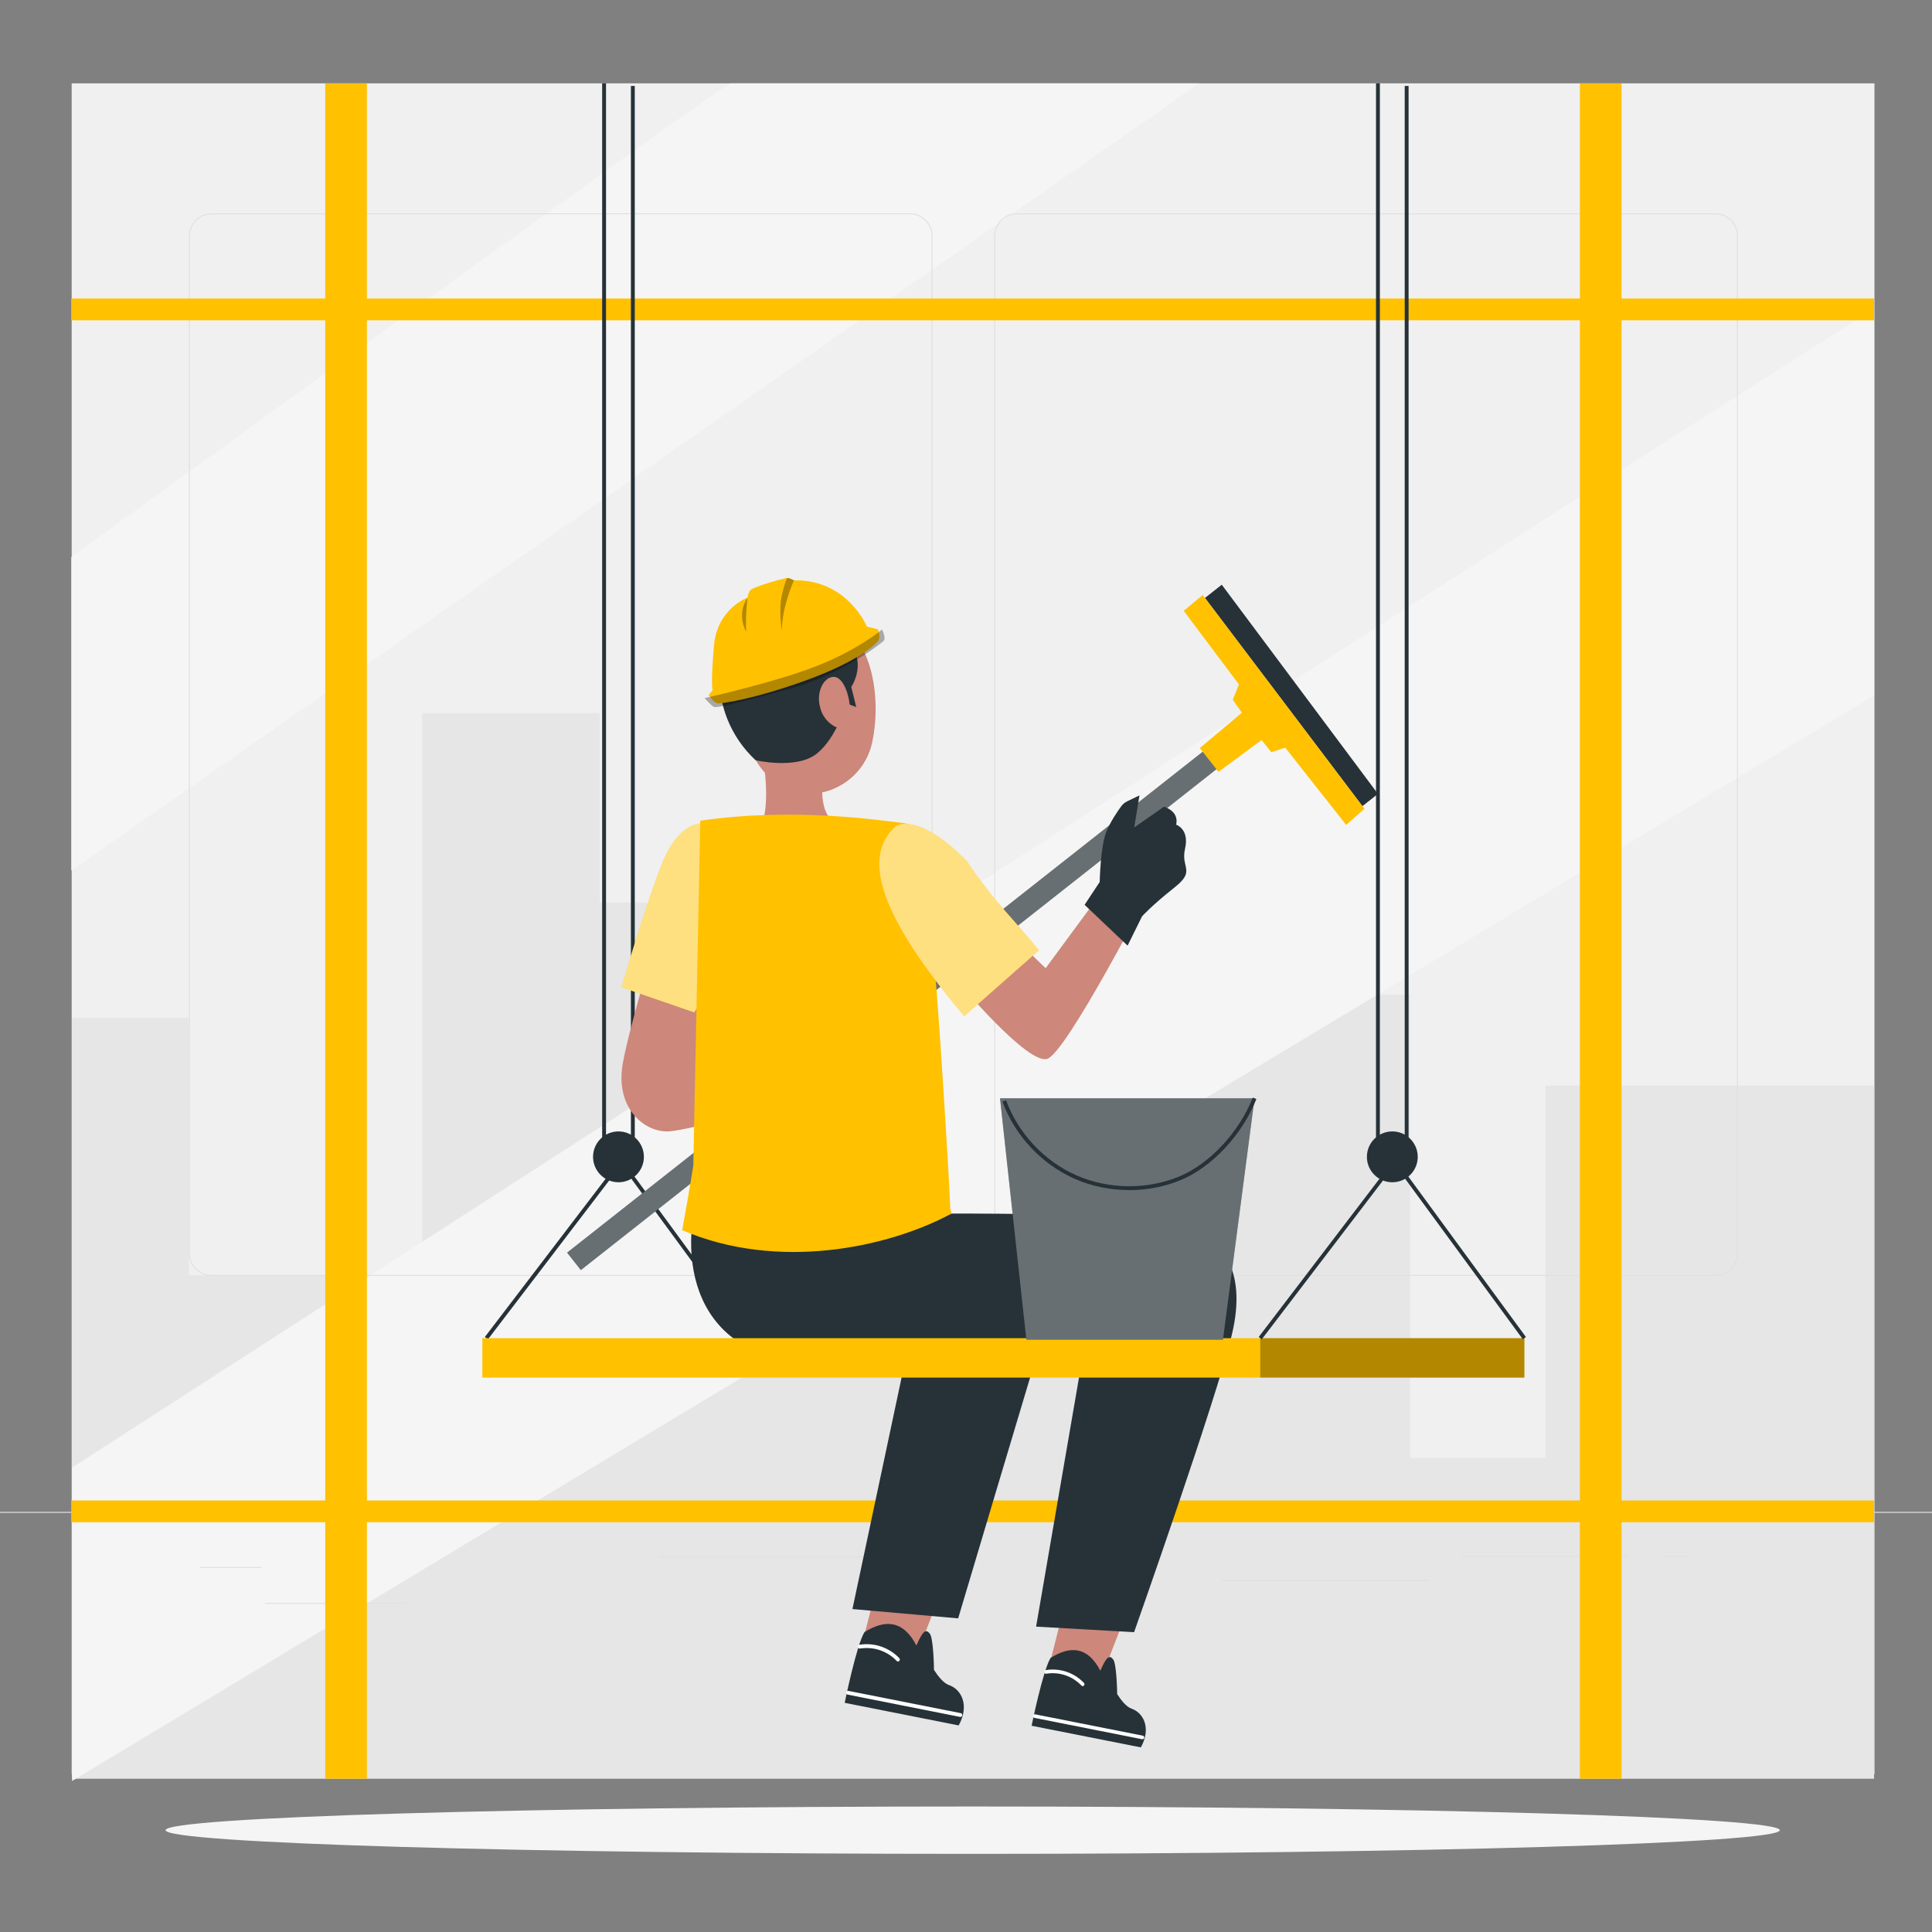 <svg xmlns="http://www.w3.org/2000/svg" viewBox="0 0 500 500"><rect x="0" y="0" width="500" height="500" fill="#808080" stroke="none"/><g id="freepik--background-complete--inject-32"><g><rect x="18.55" y="21.57" width="466.56" height="437.53" style="fill:#f0f0f0;"></rect><polygon points="18.65 263.43 48.88 263.43 48.88 330.03 109.28 330.03 109.28 184.57 155.19 184.57 155.19 233.55 221.71 233.55 221.71 330.28 288.35 330.28 288.35 257.43 364.93 257.43 364.93 377.32 399.95 377.32 399.95 280.94 485.01 280.94 485.01 460.34 18.65 460.34 18.65 263.43" style="fill:#e6e6e6;"></polygon><path d="M189.05,21.57c-1.65,0-170.6,122.6-170.6,122.6v81.11L310.35,21.57h-121.3Z" style="fill:#f5f5f5;"></path><path d="M485.01,80.05c-1.65,0-466.36,299.76-466.36,299.76v81.11L485.01,179.97V80.05Z" style="fill:#f5f5f5;"></path></g><g><g><g><path d="M443.92,330.2h-180.75c-3.23,0-5.86-2.63-5.86-5.86V61.06c0-3.23,2.63-5.86,5.86-5.86h180.75c3.23,0,5.86,2.63,5.86,5.86V324.34c0,3.23-2.63,5.86-5.86,5.86ZM263.17,55.45c-3.09,0-5.61,2.52-5.61,5.61V324.34c0,3.09,2.52,5.61,5.61,5.61h180.75c3.09,0,5.61-2.52,5.61-5.61V61.06c0-3.09-2.52-5.61-5.61-5.61h-180.75Z" style="fill:#e0e0e0;"></path><path d="M235.49,330.2H54.75c-3.23,0-5.86-2.63-5.86-5.86V61.06c0-3.23,2.63-5.86,5.86-5.86H235.49c3.23,0,5.86,2.63,5.86,5.86V324.34c0,3.23-2.63,5.86-5.86,5.86ZM54.75,55.45c-3.09,0-5.61,2.52-5.61,5.61V324.34c0,3.09,2.52,5.61,5.61,5.61H235.49c3.09,0,5.61-2.52,5.61-5.61V61.06c0-3.09-2.52-5.61-5.61-5.61H54.75Z" style="fill:#e0e0e0;"></path></g><rect x="0" y="391.27" width="500" height=".25" style="fill:#e0e0e0;"></rect></g><rect x="51.67" y="405.53" width="16.06" height=".25" style="fill:#e0e0e0;"></rect><rect x="170.35" y="402.82" width="53.53" height=".25" style="fill:#e0e0e0;"></rect><rect x="68.73" y="414.82" width="36.25" height=".25" style="fill:#e0e0e0;"></rect><rect x="378.35" y="402.69" width="43.19" height=".25" style="fill:#e0e0e0;"></rect><rect x="430.45" y="402.69" width="6.33" height=".25" style="fill:#e0e0e0;"></rect><rect x="316.21" y="408.92" width="53.89" height=".25" style="fill:#e0e0e0;"></rect></g></g><g id="freepik--Shadow--inject-32"><path d="M460.61,473.65c0,3.39-93.52,6.13-208.88,6.13s-208.88-2.75-208.88-6.13,93.52-6.13,208.88-6.13,208.88,2.75,208.88,6.13Z" style="fill:#f5f5f5;"></path></g><g id="freepik--Window--inject-32"><g><rect x="84.17" y="21.57" width="10.78" height="438.76" style="fill:#FFC100;"></rect><rect x="408.87" y="21.57" width="10.78" height="438.76" style="fill:#FFC100;"></rect><rect x="18.45" y="77.26" width="466.56" height="5.63" style="fill:#FFC100;"></rect><rect x="18.45" y="388.32" width="466.56" height="5.63" style="fill:#FFC100;"></rect></g></g><g id="freepik--Character--inject-32"><g><g><polygon points="126.28 346.62 125.48 346.01 160.76 299.79 194.65 346.02 193.84 346.61 160.75 301.46 126.28 346.62" style="fill:#263238;"></polygon><path d="M166.64,299.39c0,3.63-2.95,6.58-6.58,6.58s-6.58-2.95-6.58-6.58,2.95-6.58,6.58-6.58,6.58,2.95,6.58,6.58Z" style="fill:#263238;"></path><polygon points="164.28 301.13 155.84 301.13 155.84 21.57 156.84 21.57 156.84 300.13 163.28 300.13 163.28 22.24 164.28 22.24 164.28 301.13" style="fill:#263238;"></polygon></g><g><g><path d="M225.57,192.75c-.14,.57-.31,1.13-.52,1.69-1.15,3.15-3.24,5.89-6,7.85-.69,.5-1.43,.95-2.19,1.33-6.01,3.16-13.42,2-18.14-2.84-6.07-6.03-5.91-12.99-6.6-24.77-.18-2.53,.24-5.07,1.23-7.41,3.48-8.23,13.08-12.13,21.45-8.71h0c11.71,4.71,13.32,22.23,10.77,32.85Z" style="fill:#cd877b;"></path><path d="M194.88,217.57c5.91,5.27,20.37,3.33,20.37,3.33,0,0,9.03-2.44,7.12-5.2-5.31-.86-7.89-3.3-8.95-6.44-.58-1.94-.76-3.96-.53-5.97,.08-1.12,.23-2.23,.45-3.33l-17.88-13.01c2.34,8.59,5.21,24.4-.58,30.62Z" style="fill:#cd877b;"></path><path d="M219.01,182.03l2.58,.95-1.28-5.19s3.78-5.67,0-10.59c0,0,6.28-2.51,.38-7.9-2.19-2.01-.76-.61-7.97-3.68-3.91-1.69-16.14-1.81-16.74,3.08,0,0-8.81,0-9.76,14.74-.56,8.75,2.85,17.28,9.33,23.31,0,0,10.64,2.47,15.86-1.73,5.22-4.2,7.6-12.99,7.6-12.99Z" style="fill:#263238;"></path><path d="M212.2,182.87c.46,2.24,1.92,4.17,3.98,5.23,2.44,1.02,4.05-2.35,3.69-5.9-.33-3.15-1.99-7.57-4.6-6.98s-3.92,4.47-3.07,7.64Z" style="fill:#cd877b;"></path><path d="M183.43,179.84s1.21,2.06,2.3,2.18c1.09,.12,9.73-1.17,23.04-6.01,13.31-4.84,17.74-9.24,18.47-10.09s0-3.03,0-3.03l-2.9-.73s-5-12.22-18.84-11.98c0,0-1.13-.61-1.73-.61s-9.08,2.3-9.68,3.27-.61,1.82-.61,1.82c0,0-7.87,2.78-8.71,12.46-.85,9.68-.36,11.5-.36,11.5l-.97,1.21Z" style="fill:#FFC100;"></path><path d="M205.49,150.19s-3.2,6.84-3.13,13.12c0,0-.91-5.44,0-9.35,.91-3.91,1.4-4.37,1.4-4.37,.45-.02,1.07,.29,1.73,.61Z" style="opacity:.3;"></path><path d="M182.37,180.65s17.92-3.97,28.85-8.23c10.93-4.26,17.04-9.51,17.04-9.51,0,0,1.22,2.35,.34,3.05-.89,.69-10.41,8.49-24.49,12.36-14.08,3.87-18.62,4.93-19.34,4.63s-2.41-2.28-2.41-2.28Z" style="opacity:.3;"></path><path d="M193.47,154.67s-.56,4.12-.38,8.81c0,0-2.6-4.41,.38-8.81Z" style="opacity:.3;"></path></g><g><polygon points="311.84 154.75 316.19 151.32 356.61 205.46 352.59 208.63 311.84 154.75" style="fill:#263238;"></polygon><rect x="230.92" y="150.7" width="5.75" height="217.1" transform="translate(292.71 -84.84) rotate(51.76)" style="fill:#263238;"></rect><rect x="230.92" y="150.7" width="5.75" height="217.1" transform="translate(292.71 -84.84) rotate(51.76)" style="fill:#fff; opacity:.3;"></rect><polygon points="306.35 158.08 311.26 153.98 353.12 209.33 348.38 213.47 332.62 193.49 329.01 194.67 326.49 191.52 315.35 199.75 310.51 193.61 321.4 184.45 319.05 181.1 320.64 177.13 306.35 158.08" style="fill:#FFC100;"></polygon></g><path d="M248.21,254.4s17.77,21.22,22.81,19.63c5.04-1.59,27-44.34,27-44.34l-9.22-3.8-18.19,24.68-17.89-17.27-4.51,21.11Z" style="fill:#cd877b;"></path><path d="M223.44,424.07c.48-1.53,5.78-22.89,5.78-22.89,0,0,19.57,1.37,18.56,1.6-1.01,.23-10.81,26.21-10.81,26.21l-13.53-4.91Z" style="fill:#cd877b;"></path><g><path d="M223.73,422.38c-2.09,3.38-5.12,18.31-5.12,18.31l29.49,5.85c2.82-5.06,.83-9.28-2.51-10.45-1.44-.5-2.88-2.36-3.88-3.94,.03-.17-.14-8.83-1.18-9.45,0,0-.6-1.01-1.42-.28-.82,.73-1.94,3.43-1.94,3.43-3.48-6.62-8.14-6.75-13.43-3.47Z" style="fill:#263238;"></path><path d="M222.52,426.65c3.57-.57,7.06,.6,9.56,3.21,.44,.46,1.09-.28,.65-.74-2.67-2.78-6.48-4.07-10.29-3.46-.62,.1-.55,1.08,.07,.98h0Z" style="fill:#fff;"></path><path d="M248.44,444.33h0l-29.06-5.76c-.27-.05-.44-.31-.39-.58,.05-.27,.31-.44,.58-.39h0l29.06,5.76c.27,.05,.44,.31,.39,.58-.05,.27-.31,.44-.58,.39Z" style="fill:#fff;"></path></g><path d="M271.61,430.69c.46-1.47,5.54-21.94,5.54-21.94,0,0,18.76,1.31,17.79,1.53-.97,.22-10.36,25.12-10.36,25.12l-12.97-4.71Z" style="fill:#cd877b;"></path><path d="M220.61,416.42l13.8-65s33.59,.54,33.17,1.78c-.41,1.24-19.61,65.63-19.61,65.63l-27.36-2.41Z" style="fill:#263238;"></path><path d="M179.52,314.28s-7.78,35.68,30.26,38.89h70.04l-11.68,67.8,25.36,1.44s21.45-60.75,25.34-77.16-2.04-26.39-16.74-29.24c-14.7-2.85-90.17-1.74-90.17-1.74h-32.43Z" style="fill:#263238;"></path><g><path d="M174.43,227.41s-11.47,37.18-13.29,48c-1.98,11.76,6.1,17.98,12.31,17.36,5.8-.58,25.28-5.88,25.28-5.88l-24.29-59.48Z" style="fill:#cd877b;"></path><path d="M185.9,211.93s-3.78,.83-5.67,1.36c-3.94,1.1-6.8,5.17-8.51,9.25-4.19,9.96-10.89,32.97-10.89,32.97l18.87,6.5,12.38-21.99-6.17-28.1Z" style="fill:#FFC100;"></path><path d="M185.9,211.93s-5.39,.57-8.37,2.67c-2.27,1.59-4.16,4.01-5.81,7.94-4.19,9.96-10.89,32.97-10.89,32.97l18.87,6.5,12.38-21.99-6.17-28.1Z" style="fill:#fff; opacity:.5;"></path><path d="M233.35,212.94c-5.88-.63-27.83-4.08-52.12-.54l-1.8,89.18s-.73,5-2.88,16.79c24.69,10.6,53.21,4.6,69.73-4.31-.66-2.96-.05,2.29-.9-12.07-1.49-25.3-3.94-64.75-7.09-87.59-.09-.56-4.35-1.4-4.94-1.47Z" style="fill:#FFC100;"></path><path d="M231.73,213.88c-6.61,6.26-8.35,18.1,17.81,49.11l19.33-17.05c-5.81-7.31-11.49-12.37-18.71-23.17-13.04-13.14-18.42-8.89-18.42-8.89Z" style="fill:#FFC100;"></path><path d="M231.73,213.88c-6.61,6.26-8.35,18.1,17.81,49.11l19.33-17.05c-5.81-7.31-11.49-12.37-18.71-23.17-13.04-13.14-18.42-8.89-18.42-8.89Z" style="fill:#fff; opacity:.5;"></path></g><g><path d="M271.89,429.07c-2,3.24-4.91,17.55-4.91,17.55l28.27,5.6c2.7-4.85,.8-8.9-2.41-10.02-1.38-.48-2.76-2.26-3.72-3.77,.02-.17-.14-8.46-1.13-9.06,0,0-.57-.97-1.36-.27-.79,.7-1.86,3.28-1.86,3.28-3.33-6.35-7.8-6.47-12.87-3.32Z" style="fill:#263238;"></path><path d="M270.73,433.16c3.43-.55,6.77,.58,9.17,3.08,.42,.44,1.04-.27,.62-.71-2.56-2.67-6.21-3.9-9.86-3.31-.59,.09-.53,1.04,.07,.94h0Z" style="fill:#fff;"></path><path d="M295.58,450.11h0l-27.85-5.52c-.26-.05-.42-.3-.37-.55,.05-.25,.3-.42,.55-.37h0l27.85,5.52c.25,.05,.42,.3,.37,.55-.05,.25-.3,.42-.55,.37Z" style="fill:#fff;"></path></g><path d="M284.6,228.25s.18-9.15,1.7-12.94c1.03-2.59,2.91-5.33,3.89-6.67,.4-.54,.92-.97,1.52-1.26l3.18-1.53-1.35,8.29,7.69-5.36s3.97,1.05,3.16,4.65c0,0,3.48,1.11,2.3,6.22-1.18,5.1,2.9,5.59-2.78,10.07-5.68,4.48-8.34,7.41-8.34,7.41l-3.75,7.6-11.13-10.56,3.91-5.91Z" style="fill:#263238;"></path></g><g><rect x="124.83" y="346.32" width="269.67" height="10.2" style="fill:#FFC100;"></rect><rect x="326.15" y="346.32" width="68.36" height="10.2" style="opacity:.3;"></rect><g><polygon points="326.54 346.62 325.75 346.01 361.03 299.79 394.91 346.02 394.11 346.61 361.01 301.46 326.54 346.62" style="fill:#263238;"></polygon><path d="M366.91,299.39c0,3.63-2.95,6.58-6.58,6.58s-6.58-2.95-6.58-6.58,2.95-6.58,6.58-6.58,6.58,2.95,6.58,6.58Z" style="fill:#263238;"></path><polygon points="364.54 301.13 356.11 301.13 356.11 21.57 357.11 21.57 357.11 300.13 363.54 300.13 363.54 22.24 364.54 22.24 364.54 301.13" style="fill:#263238;"></polygon></g></g></g></g><g id="freepik--Bucket--inject-32"><g><g><polygon points="316.5 346.71 265.62 346.71 258.8 284.24 324.68 284.24 316.5 346.71" style="fill:#263238;"></polygon><polygon points="316.5 346.71 265.62 346.71 258.8 284.24 324.68 284.24 316.5 346.71" style="fill:#fff; opacity:.3;"></polygon></g><path d="M292.24,307.99c-4.86,0-9.72-.97-14.12-2.92-8.52-3.76-15.51-11.23-18.69-19.98l.94-.34c3.1,8.5,9.88,15.75,18.16,19.41,8.27,3.65,18.21,3.79,26.58,.35,7.88-3.24,15.56-11.45,19.11-20.45l.93,.37c-3.64,9.23-11.54,17.67-19.66,21.01-4.16,1.71-8.7,2.56-13.24,2.56Z" style="fill:#263238;"></path></g></g></svg>
